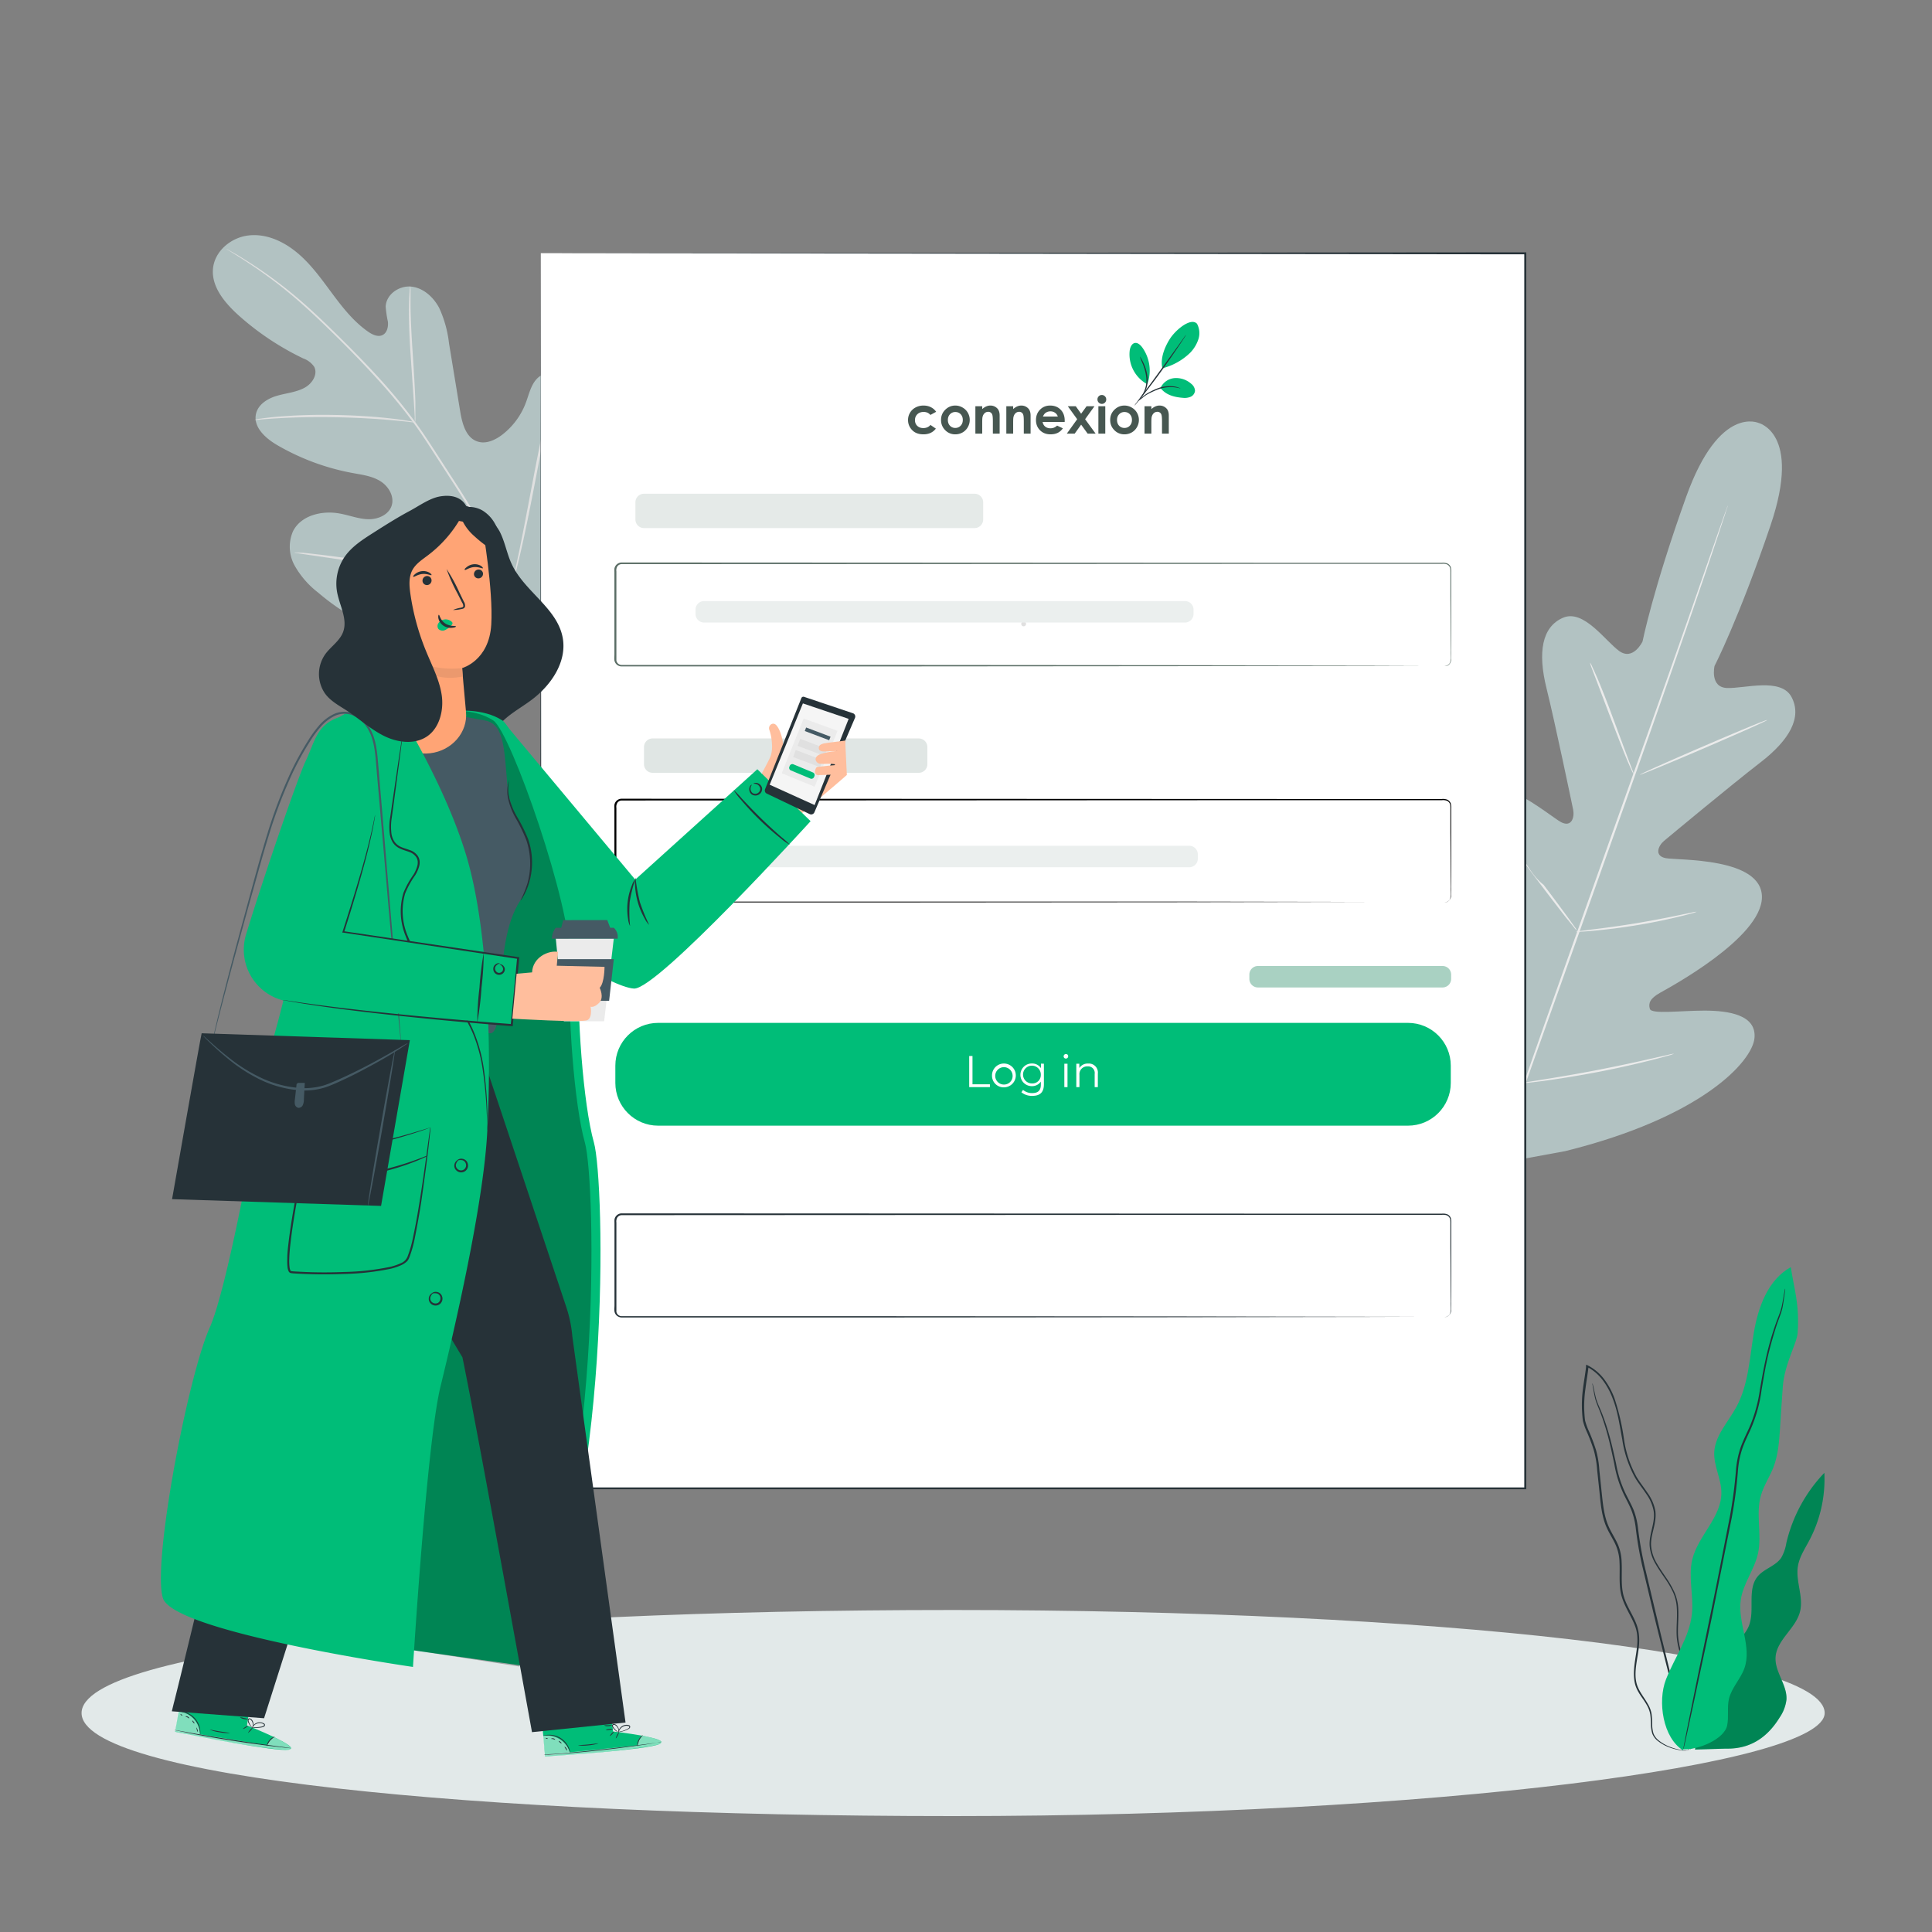 <svg xmlns="http://www.w3.org/2000/svg" width="450" height="450" fill="none"><rect width="100%" height="100%" fill="#808080" stroke="none"/><path fill="#B2C2C2" d="M126.409 146.534c12.834-12.663 12.906-32.121 9.432-49.005-.585-2.817-.783-5.859-2.556-8.1-1.773-2.241-5.211-3.42-7.542-1.8-1.935 1.35-2.439 3.96-3.267 6.183a16.883 16.883 0 0 1-5.562 7.488c-1.647 1.242-3.78 2.196-5.733 1.521-2.7-.9-3.546-4.257-4.005-7.083l-2.592-15.777a26.888 26.888 0 0 0-2.286-8.235c-1.332-2.52-3.7-4.68-6.507-4.968-2.808-.288-5.86 1.8-5.958 4.671.093 1.186.267 2.365.522 3.528.117 1.188-.207 2.574-1.26 3.087-1.053.513-2.331-.081-3.321-.765-3.393-2.349-5.994-5.679-8.46-9-2.466-3.321-4.905-6.759-8.1-9.414-3.195-2.655-7.2-4.5-11.322-4.023-4.122.477-7.947 3.681-8.29 7.821-.341 4.14 2.7 7.785 5.734 10.575A64.127 64.127 0 0 0 70.6 83.471a5.229 5.229 0 0 1 2.592 1.98c.9 1.8-.522 3.951-2.277 4.878-1.98 1.062-4.293 1.233-6.453 1.872s-4.365 2.007-4.842 4.23c-.666 3.078 2.259 5.688 4.968 7.254a54.596 54.596 0 0 0 17.532 6.489c2.205.405 4.5.693 6.417 1.863 1.917 1.17 3.366 3.537 2.7 5.697-.666 2.16-3.16 3.24-5.4 3.204-2.241-.036-4.392-.9-6.588-1.305-4.131-.801-9.081.324-10.998 4.095a9.054 9.054 0 0 0 .405 8.055 20.804 20.804 0 0 0 5.436 6.237 55.07 55.07 0 0 0 25.929 12.312c9.513 1.575 18 .999 26.361-3.798"/><path fill="#E0E0E0" d="M52.749 57.978c.097.086.202.161.315.225l.963.603c.855.522 2.106 1.305 3.69 2.349a106.49 106.49 0 0 1 12.762 9.783c2.538 2.25 5.229 4.833 8.1 7.668a253.844 253.844 0 0 1 8.874 9.198 131.257 131.257 0 0 1 9 10.863c1.449 1.971 2.808 4.059 4.185 6.192l4.185 6.48a261.62 261.62 0 0 1 14.661 25.461 127.407 127.407 0 0 1 8.649 22.329 93.219 93.219 0 0 1 2.988 15.876c.171 1.899.279 3.384.315 4.392 0 .477.045.855.063 1.143a2.777 2.777 0 0 0 0 .387 1.788 1.788 0 0 0 0-.387v-1.152c0-1.008-.081-2.493-.216-4.401a89.417 89.417 0 0 0-2.835-15.957 125.402 125.402 0 0 0-8.577-22.446 255.443 255.443 0 0 0-14.679-25.488l-4.185-6.48c-1.386-2.124-2.754-4.23-4.221-6.21a124.327 124.327 0 0 0-9.027-10.926c-3.051-3.33-6.075-6.372-8.919-9.18-2.844-2.808-5.553-5.4-8.1-7.641a102.595 102.595 0 0 0-12.906-9.684c-1.611-1.017-2.88-1.8-3.753-2.259l-.981-.558c-.112-.07-.23-.13-.351-.18Z"/><path fill="#E0E0E0" d="M96.687 98.361c.065-.41.086-.827.063-1.242v-3.411c-.081-2.871-.324-6.84-.612-11.214-.288-4.374-.486-8.334-.522-11.205v-3.393c.028-.418.01-.837-.054-1.251a5.68 5.68 0 0 0-.153 1.242c-.072.801-.117 1.962-.144 3.402-.054 2.88.072 6.858.369 11.241s.558 8.208.765 11.196c.09 1.35.153 2.484.216 3.393a4.66 4.66 0 0 0 .072 1.242Z"/><path fill="#E0E0E0" d="M59.274 97.785c.493.022.987-.002 1.476-.072.9-.081 2.313-.198 4.005-.288 3.384-.207 8.1-.333 13.23-.243 5.13.09 9.846.378 13.23.684 1.683.144 3.051.297 3.996.396.488.08.982.113 1.476.099a8.097 8.097 0 0 0-1.449-.306 64.68 64.68 0 0 0-3.987-.558c-3.384-.405-8.1-.756-13.257-.846a129.35 129.35 0 0 0-13.266.396c-1.692.144-3.06.315-3.996.459a7.93 7.93 0 0 0-1.458.279Zm60.084 38.16c.078-.154.136-.317.171-.486.108-.378.234-.846.396-1.413.342-1.233.783-3.033 1.296-5.256 1.044-4.455 2.286-10.647 3.6-17.496 1.314-6.849 2.457-13.059 3.402-17.523.468-2.169.855-3.96 1.134-5.283.126-.576.225-1.053.306-1.449a1.65 1.65 0 0 0 .063-.504c-.073.156-.13.319-.171.486-.108.378-.234.846-.396 1.413a172.035 172.035 0 0 0-1.296 5.256c-1.044 4.446-2.286 10.647-3.6 17.496-1.314 6.849-2.457 13.014-3.402 17.514-.468 2.169-.846 3.96-1.134 5.283l-.297 1.44c-.047.17-.071.346-.072.522ZM68.535 128.7c.166.058.338.097.513.117l1.476.225 5.4.792c4.599.666 10.935 1.665 17.937 2.772 7.002 1.107 13.356 2.052 18 2.619 2.304.288 4.167.504 5.463.621l1.476.054c.173.025.349.025.522 0a2.37 2.37 0 0 0-.513-.117l-1.476-.225-5.4-.792c-4.599-.666-10.935-1.665-17.937-2.772-7.002-1.107-13.356-2.052-18-2.628a265.415 265.415 0 0 0-5.472-.621l-1.467-.045a1.826 1.826 0 0 0-.522 0Z"/><path fill="#B2C2C2" d="M409.711 98.555s-9.189-4.5-16.947 17.1c-7.758 21.6-10.188 33.768-10.188 33.768s-2.187 4.59-5.463 2.187c-3.276-2.403-8.262-9.774-13.041-7.731-4.959 2.124-5.922 8.1-3.87 16.389 2.052 8.289 5.877 26.676 6.219 28.341.342 1.665-.306 4.176-2.799 2.898s-17.523-14.283-23.265-6.777c-5.742 7.506 3.771 29.7 4.77 32.157.999 2.457.63 3.6-.495 4.374-1.125.774-5.76-4.068-10.188-7.587-4.428-3.519-10.188-6.831-13.131-2.223-2.943 4.608-1.872 22.041 18.153 48.042l10.026 11.394 15.057-2.763c31.851-7.884 43.551-20.853 44.1-26.298.549-5.445-6.003-6.435-11.655-6.435-5.652 0-12.312.9-12.708-.405-.396-1.305.045-2.43 2.34-3.726 2.295-1.296 23.58-12.753 23.76-22.203.18-9.45-19.683-8.631-22.428-9.18-2.745-.549-1.665-2.934-.387-4.005 1.278-1.071 15.732-13.086 22.5-18.315 6.768-5.229 9.729-10.485 7.2-15.228-2.466-4.581-10.962-1.926-15.012-2.079-4.05-.153-2.916-5.112-2.916-5.112s5.688-11.043 13.05-32.769c7.362-21.726-2.907-23.895-2.907-23.895"/><path fill="#EBEBEB" d="M402.435 117.765s0 .162-.135.459c-.135.297-.243.774-.432 1.35-.387 1.188-.963 2.925-1.701 5.148-1.476 4.5-3.672 10.917-6.408 18.9-5.472 15.93-13.221 37.872-21.843 62.1s-16.416 46.089-21.978 61.992c-2.763 7.938-5.004 14.4-6.552 18.837l-1.8 5.121c-.207.567-.36 1.008-.477 1.323-.117.315-.171.45-.171.45s0-.162.126-.459c.126-.297.252-.774.432-1.35.396-1.197.972-2.925 1.701-5.148 1.485-4.5 3.672-10.917 6.417-18.9 5.472-15.93 13.212-37.872 21.843-62.1s16.425-46.125 21.978-62.028c2.763-7.938 4.995-14.4 6.552-18.837.774-2.205 1.368-3.933 1.8-5.121.207-.567.369-1.008.477-1.323.108-.315.171-.414.171-.414Z"/><path fill="#EBEBEB" d="M370.35 154.323c.214.3.386.627.513.972.306.639.72 1.584 1.215 2.7.99 2.331 2.277 5.58 3.6 9.198l3.438 9.27c.414 1.107.774 2.043 1.053 2.799.154.335.271.685.351 1.044a5.166 5.166 0 0 1-.522-.972 76.879 76.879 0 0 1-1.197-2.754c-.972-2.34-2.214-5.607-3.6-9.225-1.386-3.618-2.565-6.777-3.501-9.234l-1.071-2.799a5.675 5.675 0 0 1-.279-.999Zm11.628 26.118c-.054-.117 6.534-3.069 14.715-6.588 8.181-3.519 14.85-6.3 14.904-6.147.054.153-6.534 3.069-14.715 6.588-8.181 3.519-14.85 6.264-14.904 6.147Zm-14.931 36.576a5.696 5.696 0 0 1 1.107-.189l3.042-.378c2.556-.315 6.093-.774 9.972-1.422a245.59 245.59 0 0 0 9.9-1.863l2.997-.621a5.836 5.836 0 0 1 1.107-.18 4.48 4.48 0 0 1-1.062.36c-.702.198-1.71.468-2.97.765a135.29 135.29 0 0 1-9.9 2.007 143.877 143.877 0 0 1-10.026 1.287c-1.287.117-2.331.198-3.051.225-.37.045-.745.048-1.116.009Zm-15.714-21.312c.261.233.496.492.702.774l1.8 2.205c1.476 1.881 2.907 5.238 5.688 7.389a583.98 583.98 0 0 1 5.571 7.479l1.647 2.304c.221.275.405.578.549.9a4.718 4.718 0 0 1-.693-.774c-.486-.603-1.071-1.341-1.8-2.205a596.237 596.237 0 0 1-5.679-7.398 543.094 543.094 0 0 1-5.58-7.47l-1.638-2.322a4.391 4.391 0 0 1-.567-.882Zm-17.28 30.618c.327.308.628.642.9.999l2.277 2.817c1.899 2.394 4.5 5.724 7.362 9.414 2.862 3.69 5.4 7.056 7.245 9.504l2.16 2.916c.278.347.525.717.738 1.107a6.718 6.718 0 0 1-.9-.999l-2.277-2.781c-1.908-2.394-4.5-5.724-7.362-9.423s-5.4-7.047-7.254-9.495l-2.142-2.952a6.736 6.736 0 0 1-.747-1.107Zm20.349 25.974c.458-.127.924-.22 1.395-.279l3.834-.612c3.231-.522 7.695-1.26 12.6-2.214a404.755 404.755 0 0 0 12.519-2.646l3.789-.855c.456-.13.923-.217 1.395-.261-.439.179-.89.326-1.35.441-.9.252-2.169.603-3.753.999-3.177.81-7.596 1.845-12.51 2.79a244.101 244.101 0 0 1-12.6 2.079c-1.629.216-2.943.369-3.861.468a7.57 7.57 0 0 1-1.458.09Z"/><path fill="#E2E9E9" d="M425 399c0-13.846-90.891-24-202.991-24C109.909 375 19 384.231 19 399s90.881 24 203.019 24C334.156 423 425 411 425 399Z"/><path fill="#fff" d="M355.275 58.968H125.964v287.676h229.311V58.968Z"/><path fill="#263238" d="m126 58.968 229.311-.198h.189v288.099H125.748v-.207c.126-170.946.207-285.831.207-287.667 0 1.8.09 116.721.216 287.667l-.216-.207h229.311l-.234.234V59.049l.198.189-229.23-.27Z"/><path fill="#00BD78" d="M278.802 75.393a4.647 4.647 0 0 1 .333 3.6 8.171 8.171 0 0 1-1.935 3.186 14.4 14.4 0 0 1-6.462 3.6c-.594-2.61.846-5.4 1.665-6.714 1.287-2.133 4.923-5.202 6.39-3.672m-8.487 14.958a3.945 3.945 0 0 1 3.294-2.286 5.297 5.297 0 0 1 3.843 1.314 2.232 2.232 0 0 1 .9 1.62 1.721 1.721 0 0 1-.99 1.404 3.6 3.6 0 0 1-1.8.261c-2.061-.153-4.023-.666-5.265-2.313"/><path fill="#263238" d="M265.113 93.411a7.19 7.19 0 0 1 1.143-1.107c.444-.374.93-.694 1.449-.954a15.51 15.51 0 0 1 1.935-.9 7.91 7.91 0 0 1 3.825-.441 5.28 5.28 0 0 1 1.134.297c.139.043.27.11.387.198 0 0-.585-.198-1.548-.306a8.542 8.542 0 0 0-3.708.504 19.21 19.21 0 0 0-1.908.846c-.514.247-1 .549-1.449.9-.397.35-.818.671-1.26.963Z"/><path fill="#263238" d="M276.246 77.976a5.17 5.17 0 0 1-.414.702c-.279.432-.684 1.062-1.197 1.8a217.819 217.819 0 0 1-4.122 5.94 150.488 150.488 0 0 1-4.365 5.778 71.62 71.62 0 0 1-1.386 1.701 5.15 5.15 0 0 1-.54.594c.131-.234.284-.454.459-.657l1.314-1.8a290.507 290.507 0 0 0 4.293-5.814l4.212-5.814 1.278-1.8a4.57 4.57 0 0 1 .468-.63Z"/><path fill="#00BD78" d="M267.3 89.298a9.283 9.283 0 0 0-1.242-8.37c-.441-.603-1.116-1.206-1.8-1.026-.684.18-1.044 1.035-1.134 1.8a7.904 7.904 0 0 0 4.077 7.776"/><path fill="#263238" d="M265.5 83.034s.099.117.243.351c.144.234.324.576.54 1.017a10.45 10.45 0 0 1 1.017 3.663 6.642 6.642 0 0 1-.198 2.106 6.018 6.018 0 0 1-1.386 2.529 1.81 1.81 0 0 1-.297.297c-.045 0 .351-.495.819-1.332.264-.49.466-1.01.603-1.548.16-.662.217-1.345.171-2.025a11.774 11.774 0 0 0-.954-3.6 15.79 15.79 0 0 1-.558-1.458Z"/><path fill="#E0E0E0" d="M237.87 145.314a.555.555 0 0 1 .158-.394.545.545 0 0 1 .391-.164.549.549 0 0 1 .4.16.566.566 0 0 1 .167.398.569.569 0 0 1-.567.567.558.558 0 0 1-.549-.567Z"/><path fill="#5A6D65" d="M336.438 155.151c.372-.02.726-.169.999-.423.657-.513.378-1.728.432-3.15 0-2.898 0-7.2-.045-12.654v-5.508a4.837 4.837 0 0 0-.072-1.152 1.375 1.375 0 0 0-.729-.81 2.636 2.636 0 0 0-1.179-.126H298.44l-153.612.063a1.268 1.268 0 0 0-1.017.513 1.744 1.744 0 0 0-.243 1.206v20.736a1.222 1.222 0 0 0 .666.9c.169.089.358.135.549.135h58.95l69.057.054 46.557.072 12.654.045-12.654.045-46.557.072-69.057.054h-58.95a1.704 1.704 0 0 1-1.09-.4 1.704 1.704 0 0 1-.584-1.004c-.063-.531 0-.9 0-1.404V133.2a7.569 7.569 0 0 1 0-.738c.039-.268.144-.521.306-.738.16-.22.369-.4.612-.524a1.73 1.73 0 0 1 .783-.187l153.612.072h37.404a2.81 2.81 0 0 1 1.269.153 1.565 1.565 0 0 1 .837.9c.08.4.107.808.081 1.215v5.508c0 5.49 0 9.756-.045 12.654v1.917a1.559 1.559 0 0 1-.468 1.368 1.357 1.357 0 0 1-1.062.351Z"/><path fill="#263238" d="M185.931 172.8v.72h-.18a1.81 1.81 0 0 0-1.356.601 1.798 1.798 0 0 0-.444 1.415v2.772h-.738v-5.4h.702v1.062a2.061 2.061 0 0 1 2.016-1.17Zm6.237-2.169v7.686h-.702v-1.08a2.355 2.355 0 0 1-2.097 1.134 2.772 2.772 0 0 1 0-5.544 2.393 2.393 0 0 1 2.07 1.08v-3.276h.729Zm-.72 4.959a2.026 2.026 0 0 0-3.491-1.295 2.023 2.023 0 0 0 1.475 3.419 1.99 1.99 0 0 0 2.016-2.124Z"/><path fill="#E0E0E0" d="M165.177 197.73v3.159h-.729v-3.087a1.512 1.512 0 0 0-.398-1.265 1.516 1.516 0 0 0-1.24-.472 1.794 1.794 0 0 0-1.908 1.962v2.862h-.702v-5.445h.702v.999a2.29 2.29 0 0 1 2.07-1.044c.306-.021.613.026.898.138a2.07 2.07 0 0 1 1.219 1.288c.096.292.126.601.088.905Zm4.869 2.826c-.325.263-.734.4-1.152.387a1.443 1.443 0 0 1-1.518-.95 1.439 1.439 0 0 1-.075-.634v-3.294h-.972v-.621h.972v-1.197h.738v1.197h1.656v.621h-1.656v3.249a.885.885 0 0 0 .23.695.893.893 0 0 0 .67.295c.295.01.584-.089.81-.279l.297.531Zm5.877-2.169h-4.554a2.01 2.01 0 0 0 .675 1.396 2.033 2.033 0 0 0 1.467.503 2.13 2.13 0 0 0 1.665-.711l.414.477a2.878 2.878 0 0 1-4.423-.316 2.874 2.874 0 0 1-.536-1.574 2.616 2.616 0 0 1 2.7-2.763 2.591 2.591 0 0 1 2.637 2.763.459.459 0 0 0-.045.225Zm-4.554-.54h3.861a1.932 1.932 0 0 0-3.251-1.282 1.929 1.929 0 0 0-.61 1.282Zm8.811-2.448v.711H180a1.795 1.795 0 0 0-1.352.598 1.806 1.806 0 0 0-.448 1.409v2.781h-.729v-5.445h.702v1.062a2.059 2.059 0 0 1 2.007-1.116Z"/><path fill="#000" d="M336.438 210.213c.374-.021.728-.175.999-.432.657-.504.378-1.728.432-3.141 0-2.907 0-7.2-.045-12.663v-5.508a4.76 4.76 0 0 0-.072-1.143 1.424 1.424 0 0 0-.729-.819 2.756 2.756 0 0 0-1.179-.126H298.44l-153.612.072a1.23 1.23 0 0 0-1.017.513 1.739 1.739 0 0 0-.243 1.206v20.79a1.261 1.261 0 0 0 .666.9c.171.085.358.131.549.135H272.79l46.557.072-46.557.072-69.057.054h-58.95a1.713 1.713 0 0 1-1.674-1.395c-.063-.54 0-.9 0-1.413v-19.161a6.987 6.987 0 0 1 0-.738c.039-.271.144-.527.306-.747a1.708 1.708 0 0 1 1.395-.702l153.612.063h37.404c.429-.042.862.01 1.269.153a1.598 1.598 0 0 1 .837.954c.08.397.107.802.081 1.206v5.508c0 5.49 0 9.756-.045 12.663v1.908a1.55 1.55 0 0 1-.486 1.269 1.397 1.397 0 0 1-1.044.45Z"/><path fill="#263238" d="M336.438 306.792c.372-.02.726-.169.999-.423.657-.513.378-1.737.432-3.15 0-2.907 0-7.2-.045-12.663v-5.508a4.76 4.76 0 0 0-.072-1.143 1.424 1.424 0 0 0-.729-.819 2.758 2.758 0 0 0-1.179-.126H298.44l-153.612.072a1.268 1.268 0 0 0-1.017.513 1.739 1.739 0 0 0-.243 1.206v20.781a1.226 1.226 0 0 0 .666.9c.169.089.358.135.549.135h58.95l69.057.045 46.557.081h12.654l-12.654.045-46.557.072-69.057.054h-58.95a1.805 1.805 0 0 1-.756-.189 1.673 1.673 0 0 1-.9-1.215c-.063-.54 0-.9 0-1.413v-19.242a6.987 6.987 0 0 1 0-.738c.038-.271.144-.527.306-.747a1.708 1.708 0 0 1 1.395-.702l153.612.063h37.404c.429-.042.862.01 1.269.153a1.598 1.598 0 0 1 .837.954c.08.397.107.802.081 1.206v5.508c0 5.49 0 9.756-.045 12.663v1.908a1.535 1.535 0 0 1-.486 1.269 1.397 1.397 0 0 1-1.062.45Z"/><path fill="#00BD78" d="M327.951 238.248H153.288c-5.502 0-9.963 4.461-9.963 9.963v4.014c0 5.502 4.461 9.963 9.963 9.963h174.663c5.502 0 9.963-4.461 9.963-9.963v-4.014c0-5.502-4.461-9.963-9.963-9.963Z"/><path fill="#fff" d="M225.747 245.961h.765v6.588h4.059v.666h-4.824v-7.254Zm5.31 4.527a2.767 2.767 0 0 1 3.31-2.719 2.769 2.769 0 0 1 2.18 2.173 2.776 2.776 0 0 1-1.171 2.846c-.455.306-.99.47-1.538.472a2.708 2.708 0 0 1-1.988-.786 2.708 2.708 0 0 1-.793-1.986Zm4.797 0a2.026 2.026 0 0 0-3.491-1.295 2.023 2.023 0 0 0 .359 3.088c.331.217.72.332 1.116.331a1.99 1.99 0 0 0 2.016-2.124Zm7.29-2.727v4.788c0 1.872-.9 2.7-2.7 2.7a3.8 3.8 0 0 1-2.538-.837l.378-.558a3.202 3.202 0 0 0 2.142.747c1.377 0 2.007-.63 2.007-1.98v-.693a2.458 2.458 0 0 1-2.124 1.053c-.699 0-1.37-.278-1.865-.772a2.641 2.641 0 0 1 0-3.73 2.641 2.641 0 0 1 1.865-.772 2.445 2.445 0 0 1 2.151 1.089v-1.053l.684.018Zm-.72 2.592a2.072 2.072 0 0 0-3.506-1.561 2.068 2.068 0 0 0 .279 3.205c.342.23.745.354 1.157.354a1.944 1.944 0 0 0 2.07-1.998Zm5.319-4.311a.541.541 0 0 1 .922-.382.541.541 0 0 1-.764.764.541.541 0 0 1-.158-.382Zm.162 1.719h.738v5.454h-.738v-5.454Zm7.803 2.295v3.159h-.738v-3.087a1.53 1.53 0 0 0-1.638-1.746 1.801 1.801 0 0 0-1.908 1.971v2.862h-.729v-5.454h.702v1.008a2.276 2.276 0 0 1 2.07-1.044 2.08 2.08 0 0 1 1.673.634 2.09 2.09 0 0 1 .568 1.697Z"/><path fill="#E5EAE8" d="M148 117a2 2 0 0 1 2-2h77a2 2 0 0 1 2 2v4a2 2 0 0 1-2 2h-77a2 2 0 0 1-2-2v-4Z"/><path fill="#EBEFEE" d="M162 142a2 2 0 0 1 2-2h112a2 2 0 0 1 2 2v1a2 2 0 0 1-2 2H164a2 2 0 0 1-2-2v-1Z"/><path fill="#A9D1C2" d="M291 227a2 2 0 0 1 2-2h43a2 2 0 0 1 2 2v1a2 2 0 0 1-2 2h-43a2 2 0 0 1-2-2v-1Z"/><path fill="#E0E6E4" d="M150 174a2 2 0 0 1 2-2h62a2 2 0 0 1 2 2v4a2 2 0 0 1-2 2h-62a2 2 0 0 1-2-2v-4Z"/><path fill="#EBEFEE" d="M163 199a2 2 0 0 1 2-2h112a2 2 0 0 1 2 2v1a2 2 0 0 1-2 2H165a2 2 0 0 1-2-2v-1Z"/><path fill="#00BD78" d="m41.94 396.747-1.16 6.615.98.216c4.392.9 22.383 4.419 25.479 3.978 3.456-.495-9.702-5.67-9.702-5.67l.414-2.799-16.01-2.34Z"/><path fill="#fff" d="M46.61 404.1a5.605 5.605 0 0 0-1.52-3.735 5.404 5.404 0 0 0-3.6-1.746l-.702 4.5 5.823.981Z" opacity=".5"/><path fill="#fff" d="M63.9 404.649s4.563 2.124 3.852 2.817c-.711.693-19.035-2.142-27-4.104l.081-.351 21.33 3.492s.837-1.953 1.737-1.854Z" opacity=".5"/><path fill="#263238" d="M40.608 402.957a.974.974 0 0 0 .27.072l.783.171 2.898.576c2.448.477 5.84 1.08 9.594 1.665 3.753.585 7.2 1.035 9.657 1.332l2.934.333.8.081h.28l-.28-.054-.791-.108-2.925-.396a471.77 471.77 0 0 1-9.64-1.395c-3.752-.585-7.2-1.17-9.602-1.602l-2.907-.513-.792-.135-.28-.027Z"/><path fill="#263238" d="M62.145 406.746a7.03 7.03 0 0 1 .765-1.305c.35-.364.739-.687 1.16-.963a2.153 2.153 0 0 0-1.313.837c-.37.388-.586.896-.612 1.431Zm-4.356-3.132s.306-.207.603-.54c.297-.333.486-.63.45-.666-.036-.036-.315.207-.603.54-.288.333-.495.63-.45.666Zm-1.197-.891s.315-.081.63-.288c.315-.207.54-.405.513-.45-.027-.045-.306.081-.621.288-.315.207-.549.405-.522.45Zm-.702-2.754c.25.229.564.377.9.423.322.102.668.102.99 0a6.043 6.043 0 0 0-.9-.216 5.969 5.969 0 0 0-.99-.207Z"/><path fill="#263238" d="M58.545 402.3c.335.104.684.156 1.035.153a6.52 6.52 0 0 0 1.134-.072c.227-.03.45-.085.666-.162a.575.575 0 0 0 .306-.279.414.414 0 0 0-.09-.441 1.919 1.919 0 0 0-2.421.189c-.192.18-.345.398-.45.639-.063.171-.081.27-.063.279.151-.304.355-.578.603-.81a1.91 1.91 0 0 1 .972-.432 1.58 1.58 0 0 1 1.215.27c.144.144 0 .333-.153.405a2.815 2.815 0 0 1-.612.162 6.63 6.63 0 0 1-1.107.108c-.63-.009-1.026-.009-1.035-.009Z"/><path fill="#263238" d="M58.806 402.39s.207-.225.234-.693a1.718 1.718 0 0 0-.171-.801 1.046 1.046 0 0 0-.774-.657.4.4 0 0 0-.387.423c-.002.17.032.339.099.495.1.246.23.479.387.693.279.369.513.531.53.513.019-.018-.18-.216-.413-.585a3.815 3.815 0 0 1-.333-.693c-.108-.234-.144-.639.117-.648.26-.009.486.315.612.54.112.224.177.469.189.72a3.54 3.54 0 0 1-.09.693Zm-17.19-3.771s.459 0 1.179.225a5.242 5.242 0 0 1 2.421 1.467 5.312 5.312 0 0 1 1.26 2.538c.135.72.09 1.188.126 1.188.035-.104.053-.214.054-.324a4.795 4.795 0 0 0-.045-.9 5.013 5.013 0 0 0-1.251-2.646 5.097 5.097 0 0 0-2.538-1.467 4.26 4.26 0 0 0-.9-.108.902.902 0 0 0-.306.027Zm7.254 4.266a9.81 9.81 0 0 0 2.304.594c.78.162 1.58.22 2.376.171 0-.054-1.053-.153-2.34-.369s-2.322-.45-2.34-.396Z"/><path fill="#263238" d="M45.729 402.39c-.045 0 .054.234.117.495s.099.477.153.486c.054.009.126-.243 0-.54-.126-.297-.234-.477-.27-.441Zm-.954-1.656s0 .216.17.405c.172.189.289.324.334.297.045-.027 0-.216-.171-.414-.171-.198-.288-.324-.333-.288Zm-1.575-.936c0 .054.216.081.441.207s.369.27.414.243c.045-.027 0-.279-.324-.423-.324-.144-.531-.081-.531-.027Zm-1.179-.504s.054.144.18.216c.126.072.252.09.279.045.027-.045-.054-.144-.18-.216-.126-.072-.252-.099-.279-.045Z"/><path fill="#00BD78" d="m126.36 402.399.603 6.696 1.008-.045c4.5-.252 22.752-1.584 25.632-2.817 3.204-1.377-10.8-2.934-10.8-2.934l-.333-2.808-16.11 1.908Z"/><path fill="#fff" d="M132.795 408.321a5.635 5.635 0 0 0-2.439-3.213 5.483 5.483 0 0 0-3.906-.756l.504 4.5 5.841-.531Z" opacity=".5"/><path fill="#fff" d="M149.652 404.298s4.959.846 4.446 1.71c-.513.864-18.9 2.898-27.135 3.087v-.36l21.537-2.205s.216-2.088 1.152-2.232Z" opacity=".5"/><path fill="#263238" d="M126.693 408.753h.279l.801-.045 2.952-.198c2.484-.189 5.913-.486 9.702-.9 3.789-.414 7.2-.9 9.666-1.233L153 405.9l.792-.135a2.08 2.08 0 0 0 .27-.054h-.279l-.783.189-2.934.387c-2.466.324-5.886.756-9.666 1.17-3.78.414-7.2.738-9.693.963l-2.907.18-.801.072-.306.081Z"/><path fill="#263238" d="M148.5 406.8c.07-.5.2-.989.387-1.458.253-.443.555-.857.9-1.233a2.22 2.22 0 0 0-1.053 1.152 2.102 2.102 0 0 0-.234 1.539Zm-5.049-1.899c.045 0 .243-.279.441-.684.143-.229.232-.488.261-.756 0 0-.243.279-.441.675s-.315.738-.261.765Zm-1.386-.549c.045 0 .279-.162.531-.441s.414-.54.378-.576c-.036-.036-.279.162-.531.441s-.414.54-.378.576Zm-.99-1.431c.281.069.574.069.855 0 .286.004.569-.058.828-.18a1.805 1.805 0 0 0-.9 0 1.877 1.877 0 0 0-.783.18Zm-.405-1.044c.299.156.638.215.972.171.336.022.67-.063.954-.243a5.345 5.345 0 0 0-.963.045 5.165 5.165 0 0 0-.963.027Z"/><path fill="#263238" d="M143.838 403.425c.349.024.7-.016 1.035-.117.371-.087.733-.21 1.08-.369.213-.085.415-.194.603-.324a.58.58 0 0 0 .225-.351.44.44 0 0 0-.207-.405 1.924 1.924 0 0 0-2.286.819c-.142.22-.231.469-.261.729a.61.61 0 0 0 0 .288c.075-.319.202-.623.378-.9.199-.302.484-.537.819-.675a1.62 1.62 0 0 1 1.242-.054c.18.099.135.306 0 .432-.171.124-.355.23-.549.315a7.07 7.07 0 0 1-1.044.396c-.639.144-1.035.189-1.035.216Z"/><path fill="#263238" d="M144.117 403.452c.09-.238.09-.5 0-.738a1.57 1.57 0 0 0-.369-.72 1.024 1.024 0 0 0-.9-.432.424.424 0 0 0-.27.513c.046.162.126.312.234.441.16.215.348.409.558.576.182.166.401.287.639.351 0 0-.225-.162-.549-.459a3.633 3.633 0 0 1-.504-.576c-.171-.198-.306-.585-.054-.657.252-.072.549.171.729.36.167.184.293.402.369.639.059.23.098.465.117.702Zm-17.586.846s.459-.09 1.197-.09a5.08 5.08 0 0 1 4.599 2.898c.324.666.396 1.134.432 1.125.036-.009 0-.126 0-.333a3.808 3.808 0 0 0-.27-.846 4.936 4.936 0 0 0-4.725-2.979 3.79 3.79 0 0 0-.9.117 1.18 1.18 0 0 0-.333.108Zm8.118 2.223c.792.1 1.593.1 2.385 0a9.774 9.774 0 0 0 2.34-.45c0-.063-1.062.126-2.358.252s-2.367.135-2.367.198Z"/><path fill="#263238" d="M131.49 406.863c0 .045.108.216.243.441s.216.441.279.432c.063-.009.054-.261-.108-.531s-.387-.405-.414-.342Zm-1.359-1.35c0 .045.09.198.279.351.189.153.36.234.396.198.036-.036-.09-.198-.27-.351-.18-.153-.369-.243-.405-.198Zm-1.773-.513c0 .054.225 0 .477.081s.432.171.468.126c.036-.045-.126-.252-.432-.315s-.54.108-.513.108Zm-1.251-.162c0 .054.09.127.225.163.135.036.261 0 .279 0 .018 0-.09-.127-.225-.163-.135-.036-.27-.054-.279 0Zm3.951-256.338c-1.287-6.885-8.892-10.71-11.862-17.1-1.161-2.466-1.575-5.247-2.844-7.659a12.321 12.321 0 0 0-15.021-5.445l-.477.738c3.078 6.462 6.147 10.899 9.216 17.352a23.144 23.144 0 0 1 2.448 7.065c.279 2.493-.387 5.229-2.313 6.831-1.548 1.278-3.6 1.665-5.31 2.781a8.652 8.652 0 0 0-3.393 8.046 14.568 14.568 0 0 0 4.005 8.1c1.98 2.169 5.112 4.023 7.722 2.7 1.323-.684 2.142-2.016 3.114-3.141 1.998-2.295 4.752-3.753 7.2-5.553 4.698-3.411 8.586-8.982 7.515-14.715Z"/><path fill="#FFBE9D" d="M197.244 180.504c-1.728 1.575-11.133 9.477-11.133 9.477l-9.333-8.496c.243-.693 2.529-4.617 2.79-5.598a7.48 7.48 0 0 0 .234-2.601 11.927 11.927 0 0 0-.576-3.204c-.414-.9.504-1.854 1.296-1.404.792.45 1.98 2.952 1.944 6.174-.036 3.222 12.6-4.176 14.4-2.367l.378 8.019Z"/><path fill="#00BD78" d="m117 167.823 30.96 37.053 28.44-25.704 12.402 12.096s-35.685 39.267-41.13 38.988c-5.445-.279-23.94-12.51-23.94-12.51L117 167.823Z"/><path fill="#263238" d="M187.281 162.306a.507.507 0 0 0-.63.297l-8.451 21.222a.797.797 0 0 0 .405 1.026l9.99 4.77a.81.81 0 0 0 1.089-.414l9.459-21.996a.808.808 0 0 0-.477-1.08l-11.385-3.825Z"/><path fill="#F5F5F5" d="m187.011 163.836-7.74 18.936 10.467 4.743 7.929-20.079-10.656-3.6Z"/><path fill="#263238" d="M183.996 196.785a13.906 13.906 0 0 1-2.205-1.557 67.06 67.06 0 0 1-4.878-4.302 64.358 64.358 0 0 1-4.428-4.77 12.76 12.76 0 0 1-1.611-2.151 19.68 19.68 0 0 1 1.863 1.935c1.125 1.215 2.7 2.88 4.5 4.644 1.8 1.764 3.51 3.294 4.761 4.383a19.548 19.548 0 0 1 1.998 1.818Zm-8.901-13.995c.063.054-.324.36-.279 1.017a1.268 1.268 0 0 0 .459.9 1.167 1.167 0 0 0 1.649-.41c.104-.185.157-.395.151-.607a1.298 1.298 0 0 0-.567-.9 2.083 2.083 0 0 0-1.026-.27s.081-.108.297-.153c.306-.064.626-.017.9.135a1.553 1.553 0 0 1 .828 1.089 1.559 1.559 0 0 1-2.457 1.413 1.514 1.514 0 0 1-.531-1.26c.01-.312.127-.611.333-.846.108-.09.234-.126.243-.108Zm-28.341 32.913a4.676 4.676 0 0 1-.459-1.611 14.664 14.664 0 0 1 .9-7.929c.176-.535.45-1.033.81-1.467a32.367 32.367 0 0 0-1.341 5.4c-.13 1.868-.1 3.744.09 5.607Z"/><path fill="#263238" d="M151.2 215.415a4.707 4.707 0 0 1-.999-1.386 17.235 17.235 0 0 1-2.286-7.884 4.872 4.872 0 0 1 .099-1.71 47.01 47.01 0 0 0 1.017 5.661 45.887 45.887 0 0 0 2.169 5.319Z"/><path fill="#EBEBEB" d="m187.191 167.364-5.121 12.735 7.668 3.141 5.346-13.014-7.893-2.862Z"/><path fill="#00BD78" d="m189.343 179.92-4.534-1.895a.657.657 0 0 0-.86.353l-.086.208a.657.657 0 0 0 .352.859l4.534 1.895c.335.14.72-.018.86-.353l.087-.208a.657.657 0 0 0-.353-.859Z"/><path fill="#455A64" d="m193.445 171.588-5.685-2.141-.311.826 5.686 2.14.31-.825Z"/><path fill="#E0E0E0" d="m192.669 174.459-6.284-2.366-.612 1.626 6.284 2.365.612-1.625Zm-1.042 2.605-6.283-2.365-.612 1.625 6.283 2.366.612-1.626Z"/><path fill="#FFBE9D" d="M196.911 172.485c-1.449.234-3.213.378-4.662.621-.415.037-.815.17-1.17.387a.898.898 0 0 0-.279 1.107c.225.405.801.441 1.269.432l3.195-.108a16.898 16.898 0 0 0-4.023.675c-.594.198-1.26.603-1.278 1.233a1.178 1.178 0 0 0 1.062 1.062c.557.035 1.117.035 1.674 0 0 0 2.187 0 2.277.324-1.359 0-3.168.279-4.5.405-.378 0-.549.54-.639.9a.84.84 0 0 0 .036.544.842.842 0 0 0 .36.41c.174.058.358.077.54.054l5.292-.162"/><path fill="#00BD78" d="M106.056 165.6s6.435-.756 10.953 2.214c4.077 2.7 18.387 43.686 17.829 55.854-.558 12.168.999 33.624 3.501 42.462 2.502 8.838 4.392 85.5-15.3 122.022l-36.675-5.148 11.466-98.487-1.17-89.343 9.396-29.574Z"/><path fill="#000" d="M103.941 165.6s6.444-.756 10.962 2.214c4.077 2.7 18.378 43.686 17.829 55.854-.549 12.168.99 33.624 3.501 42.462 2.511 8.838 4.392 85.5-15.3 122.022l-33.525-5.148 8.316-98.487-1.224-89.334 9.441-29.583Z" opacity=".3"/><path fill="#455A64" d="M90.459 163.719s-20.169-2.169-14.778 26.658l5.184 30.33 32.931 19.926c4.446 1.197.666-20.7 7.362-30.834 2.511-3.789 2.7-6.624 2.511-8.37.639-6.615-4.662-10.737-5.4-17.424-.828-9.684-.792-15.048-5.004-16.137l-22.788-4.149"/><path fill="#263238" d="M118.638 181.701a8.847 8.847 0 0 0 0 4.248 17.103 17.103 0 0 0 1.8 4.302 37.364 37.364 0 0 1 2.574 5.202 16.57 16.57 0 0 1 .135 10.449 15.002 15.002 0 0 1-1.278 2.925c-.182.35-.405.676-.666.972a27.175 27.175 0 0 0 1.629-3.996 17.014 17.014 0 0 0-.261-10.188 40.448 40.448 0 0 0-2.511-5.157 16.328 16.328 0 0 1-1.71-4.437 8.021 8.021 0 0 1-.054-3.204c.055-.289.136-.572.243-.846.036-.171.081-.279.099-.27Z"/><path fill="#FFA475" d="M108.54 165.798c-.477-4.959-.9-10.188-.9-10.188s6.3-1.692 6.786-10.161c.477-8.1-1.962-22.14-1.962-22.14v-.711c-9.567-2.844-20.89-2.7-26.721 5.274l4.5 40.23c.53 4.671 4.959 7.947 9.954 7.344 5.103-.603 8.793-4.923 8.343-9.648Z"/><path fill="#263238" d="M112.5 133.524c.029.274-.048.549-.216.768-.167.22-.412.367-.684.411a1.033 1.033 0 0 1-.779-.175 1.014 1.014 0 0 1-.418-.68 1.076 1.076 0 0 1 .216-.768c.167-.22.412-.367.684-.411a1.033 1.033 0 0 1 .779.175 1.014 1.014 0 0 1 .418.68Zm0-1.179c-.126.153-.99-.36-2.142-.252-1.152.108-1.935.783-2.079.648-.144-.135 0-.315.387-.621a2.945 2.945 0 0 1 1.647-.693 2.811 2.811 0 0 1 1.719.378c.351.234.468.495.468.54Zm-11.988 2.736c.029.274-.048.549-.216.768a1.074 1.074 0 0 1-1.1.398 1.02 1.02 0 0 1-.653-.49 1.025 1.025 0 0 1-.128-.397 1.079 1.079 0 0 1 .9-1.179 1.026 1.026 0 0 1 1.197.9Zm-.009-1.134c-.117.153-.99-.369-2.133-.252-1.143.117-1.935.774-2.08.648-.143-.126.046-.324.388-.63a2.94 2.94 0 0 1 1.647-.684c.598-.063 1.2.066 1.719.369.378.243.522.477.459.549Zm5.022 8.118a7.667 7.667 0 0 1 1.8-.513c.288-.063.558-.153.585-.351a1.408 1.408 0 0 0-.279-.855l-1.089-2.151a39.488 39.488 0 0 1-2.529-5.661 38.217 38.217 0 0 1 2.979 5.445l1.053 2.169c.221.334.316.736.27 1.134a.734.734 0 0 1-.441.477 1.687 1.687 0 0 1-.495.117 6.969 6.969 0 0 1-1.854.189Z"/><path fill="#EB996E" d="M107.658 155.61a21.358 21.358 0 0 1-11.457-1.881s3.267 5.454 11.538 3.852l-.081-1.971Z"/><path fill="#00BD78" d="M105.3 144.9a2.085 2.085 0 0 0-1.935-.585 1.886 1.886 0 0 0-1.242.828 1.202 1.202 0 0 0 0 1.377 1.416 1.416 0 0 0 1.548.234 4.375 4.375 0 0 0 1.386-1.026c.121-.104.221-.229.297-.369a.4.4 0 0 0-.045-.432"/><path fill="#263238" d="M102.213 143.199c.189 0 .315 1.215 1.467 1.998 1.152.783 2.475.513 2.502.684.027.171-.27.279-.837.342a3.076 3.076 0 0 1-2.079-.495 2.782 2.782 0 0 1-1.152-1.692c-.099-.513.018-.837.099-.837ZM69.039 279.153l-12.79 52.704S41.005 394.965 40.5 396.63l-.476 1.962 21.483 1.62L98.73 283.149l-29.691-3.996Z"/><path fill="#263238" d="M107.712 316.152c3.474 16.803 16.2 87.3 16.2 87.3l21.789-2.241-12.393-89.919a29.52 29.52 0 0 0-1.422-6.894l-20.367-61.065-38.304-24.363c-.378 0-6.201 15.741-5.4 26.649a27.946 27.946 0 0 0 4.923 13.581c2.439 3.555 5.832 8.514 6.588 9.666 1.215 1.836 28.386 47.286 28.386 47.286Z"/><path fill="#00BD78" d="M64.143 240.138a123.095 123.095 0 0 0-2.592 11.52c-2.448 14.121-8.676 48.483-12.717 57.6-5.121 11.52-13.437 55.035-10.881 63 2.556 7.965 58.239 16.002 58.239 16.002s3.195-52.155 6.399-65.268 9.9-41.922 10.872-58.878c.972-16.956.639-46.395-4.797-64.629S90.72 162.09 90.72 162.09s-10.692 2.952-14.337 7.2c0 0-4.446 5.454-4.5 10.647-.054 5.193-2.466 29.88-4.077 44.226-.504 4.095-2.313 11.106-3.663 15.975Z"/><path fill="#263238" d="M113.517 263.25a.763.763 0 0 1 0-.261v-.765c0-.702-.081-1.683-.144-2.934a94.64 94.64 0 0 0-1.035-10.8 36.118 36.118 0 0 0-1.953-7.2 27.705 27.705 0 0 0-4.293-7.326c-1.845-2.367-4.032-4.662-6.156-7.2a43.137 43.137 0 0 1-3.051-4.014 23.161 23.161 0 0 1-2.367-4.635 15.13 15.13 0 0 1-.558-10.125 20.273 20.273 0 0 1 2.349-4.266 8.165 8.165 0 0 0 .9-2.07c.09-.35.117-.712.08-1.071a2.159 2.159 0 0 0-.36-.963 3.23 3.23 0 0 0-1.673-1.206c-.675-.252-1.386-.441-2.061-.756a4.005 4.005 0 0 1-1.683-1.404 5.01 5.01 0 0 1-.72-1.989 13.295 13.295 0 0 1 .099-3.933c.18-1.233.35-2.421.513-3.546.666-4.5 1.197-8.154 1.575-10.71.198-1.242.342-2.214.45-2.916l.135-.747a2.12 2.12 0 0 1 .054-.261.816.816 0 0 1 0 .261c0 .198 0 .45-.081.765-.09.702-.207 1.674-.37 2.916-.341 2.574-.827 6.228-1.421 10.737a969.455 969.455 0 0 1-.486 3.555 13.18 13.18 0 0 0-.081 3.816 4.64 4.64 0 0 0 .675 1.8c.379.558.91.995 1.53 1.26.62.288 1.323.468 2.034.729a3.671 3.671 0 0 1 1.89 1.368c.226.344.37.735.423 1.143.042.41.012.825-.09 1.224a8.003 8.003 0 0 1-.972 2.196 20.277 20.277 0 0 0-2.304 4.194 14.734 14.734 0 0 0 .567 9.81 28.543 28.543 0 0 0 5.328 8.514c2.106 2.52 4.293 4.824 6.147 7.2a28.352 28.352 0 0 1 4.293 7.56 35.965 35.965 0 0 1 1.917 7.254c.531 3.577.832 7.184.9 10.8 0 1.254.018 2.235.054 2.943v.765c-.045.198-.054.288-.054.288Zm-7.101 7.128s.045-.144.261-.288a1.503 1.503 0 0 1 1.053-.18 1.482 1.482 0 0 1 1.206 1.062 1.6 1.6 0 0 1-2.646 1.638 1.468 1.468 0 0 1-.396-1.557c.111-.354.348-.655.666-.846.225-.117.369-.117.378-.09a1.918 1.918 0 0 0-.72 1.026 1.12 1.12 0 0 0 .36 1.143 1.177 1.177 0 0 0 1.913-.446c.091-.244.099-.511.022-.76a1.14 1.14 0 0 0-.855-.846 2.078 2.078 0 0 0-1.242.144Zm-5.967 31.014s.054-.144.27-.279a1.447 1.447 0 0 1 1.053-.189 1.5 1.5 0 0 1 1.206 1.062 1.6 1.6 0 0 1-2.646 1.638 1.52 1.52 0 0 1 .261-2.394c.225-.126.378-.126.378-.099a2.037 2.037 0 0 0-.72 1.026 1.137 1.137 0 0 0 .369 1.143 1.28 1.28 0 0 0 1.431.144 1.288 1.288 0 0 0 .504-1.35 1.13 1.13 0 0 0-.9-.846 2.13 2.13 0 0 0-1.206.144Zm-.189-38.799a.986.986 0 0 1 0 .297c0 .228-.027.528-.081.9-.081.801-.207 1.935-.369 3.384-.342 2.943-.9 7.2-1.647 12.438-.396 2.619-.9 5.481-1.503 8.532a27.81 27.81 0 0 1-1.296 4.68c-.08.204-.173.402-.279.594a2.244 2.244 0 0 1-.45.513 4.73 4.73 0 0 1-1.116.72c-.799.364-1.63.65-2.484.855A59.022 59.022 0 0 1 80.1 296.73a112.89 112.89 0 0 1-11.808-.135l-.504-.063a.73.73 0 0 1-.54-.387 2.823 2.823 0 0 1-.279-1.026 13.186 13.186 0 0 1-.054-1.971c0-1.296.162-2.565.306-3.816.297-2.511.684-4.95 1.089-7.317.81-4.734 1.701-9.189 2.583-13.266v-.153h.207a126.91 126.91 0 0 0 21.303-3.699c2.529-.666 4.5-1.269 5.841-1.674l1.557-.477a4.02 4.02 0 0 1 .504-.144l-.135.054-.396.144c-.351.135-.828.315-1.494.54a125.6 125.6 0 0 1-5.814 1.8 120.389 120.389 0 0 1-21.366 3.852l.18-.162c-.9 4.077-1.737 8.532-2.538 13.257-.396 2.367-.774 4.806-1.062 7.299-.144 1.242-.27 2.511-.306 3.78-.032.633-.014 1.268.054 1.899.026.292.099.578.216.846.081.108.108.144.207.162l.477.054c3.913.254 7.836.302 11.754.144a58.339 58.339 0 0 0 10.8-1.197 12.91 12.91 0 0 0 2.412-.819 2.775 2.775 0 0 0 1.647-1.611c.564-1.49.998-3.025 1.296-4.59.648-3.033 1.134-5.895 1.548-8.505.837-5.229 1.404-9.468 1.8-12.402.198-1.449.351-2.583.459-3.384.054-.36.09-.657.126-.9.036-.243.09-.27.09-.27Z"/><path fill="#263238" d="M99.684 269.154a5.403 5.403 0 0 1-1.071.558c-.702.333-1.746.765-3.042 1.251a57.429 57.429 0 0 1-21.33 3.537c-1.395 0-2.52-.117-3.285-.207a6.533 6.533 0 0 1-1.197-.171c.4-.045.805-.045 1.206 0 .774 0 1.89.054 3.276.054a65.703 65.703 0 0 0 21.213-3.528 85.589 85.589 0 0 0 3.087-1.116 6.03 6.03 0 0 1 1.143-.378Z"/><path fill="#455A64" d="m49.176 243.774.08-.423c.064-.306.154-.711.27-1.242.262-1.098.64-2.7 1.117-4.734.99-4.104 2.493-10.026 4.446-17.316l3.23-11.916c1.17-4.284 2.404-8.865 3.87-13.644a110.473 110.473 0 0 1 5.554-14.661 67.81 67.81 0 0 1 3.987-7.281 26.322 26.322 0 0 1 2.493-3.465 10.568 10.568 0 0 1 3.393-2.7 5.86 5.86 0 0 1 4.356-.342 7.485 7.485 0 0 1 3.474 2.547c1.8 2.322 2.25 5.238 2.51 7.911.46 5.4.9 10.638 1.324 15.615.828 9.945 1.575 18.9 2.205 26.424.63 7.524 1.107 13.59 1.449 17.82.162 2.088.288 3.717.369 4.851 0 .54.063.954.09 1.26.008.144.008.288 0 .432 0 0 0-.144-.063-.423s-.072-.729-.126-1.26l-.46-4.842c-.377-4.23-.9-10.305-1.592-17.811-.693-7.506-1.44-16.479-2.313-26.415-.432-4.977-.9-10.197-1.35-15.606-.261-2.655-.711-5.49-2.412-7.668a7.034 7.034 0 0 0-3.25-2.385 5.334 5.334 0 0 0-4.004.315 10.226 10.226 0 0 0-3.25 2.61 25.373 25.373 0 0 0-2.447 3.375 67.65 67.65 0 0 0-3.97 7.2 111.223 111.223 0 0 0-5.552 14.589c-1.476 4.761-2.7 9.342-3.906 13.617s-2.286 8.262-3.285 11.898a1026.295 1026.295 0 0 0-4.59 17.28c-.522 2.034-.9 3.6-1.197 4.716-.144.522-.243.9-.324 1.224-.081.324-.126.45-.126.45Z"/><path fill="#263238" d="M46.97 240.669c-.35 1.404-6.893 38.637-6.893 38.637l48.68 1.575 6.706-38.61-48.492-1.602Z"/><path fill="#455A64" d="M94.959 243a2.92 2.92 0 0 1-.441.333c-.288.207-.738.495-1.314.9a86.086 86.086 0 0 1-4.959 2.979c-2.124 1.179-4.689 2.592-7.614 3.978-1.467.684-2.988 1.413-4.671 2.016a16.22 16.22 0 0 1-5.4.792 25.534 25.534 0 0 1-10.26-2.682 37.538 37.538 0 0 1-7.2-4.716 68.065 68.065 0 0 1-4.32-3.852c-.486-.477-.9-.855-1.116-1.116a3.108 3.108 0 0 1-.36-.414c.155.099.3.214.432.342.297.279.693.621 1.17 1.053 1.017.9 2.484 2.223 4.401 3.726a38.272 38.272 0 0 0 7.2 4.554 25.49 25.49 0 0 0 10.008 2.556 15.99 15.99 0 0 0 5.283-.756c1.62-.585 3.177-1.305 4.635-1.971 2.916-1.368 5.49-2.7 7.632-3.879a253.894 253.894 0 0 0 5.031-2.844l1.359-.792c.157-.092.327-.162.504-.207Z"/><path fill="#455A64" d="M91.98 244.638c.126 0-1.18 8.1-2.916 18.117-1.737 10.017-3.249 18.045-3.375 18.045-.126 0 1.179-8.1 2.916-18.108 1.737-10.008 3.249-18.072 3.375-18.054Zm-22.896 7.848c-.135 1.206-.261 2.421-.396 3.6a3.246 3.246 0 0 0 0 1.143 1.08 1.08 0 0 0 .756.801 1.074 1.074 0 0 0 1.08-.621 3.18 3.18 0 0 0 .261-1.305c.063-1.296.135-2.592.207-3.879h-1.584"/><path fill="#00BD78" d="M79.11 167.004c3.96-1.332 7.263 3.798 7.713 7.947.479 4.785.57 9.601.27 14.4-.711 14.184-7.128 27.747-7.128 27.747l40.716 6.102-1.494 15.66-51.489-5.526a12.204 12.204 0 0 1-10.377-15.714c4.599-15.003 12.114-36.576 13.779-40.149 2.304-4.815 2.565-8.649 8.01-10.467Z"/><path fill="#263238" d="M65.754 232.92h.27l.774.108 2.979.45c2.61.36 6.399.9 11.16 1.449 9.522 1.125 22.896 2.457 38.259 3.6l-.243.207c.477-4.977.981-10.233 1.494-15.633l.198.252-40.707-6.129h-.225l.072-.207c2.646-8.19 4.67-14.967 5.877-19.737a115.12 115.12 0 0 0 1.296-5.535l.297-1.458c.072-.324.117-.495.117-.495s0 .171-.054.504c-.054.333-.126.828-.252 1.476-.225 1.287-.621 3.168-1.197 5.562-1.143 4.788-3.114 11.592-5.724 19.8l-.162-.243 40.734 6.039h.216v.225c-.513 5.4-1.017 10.647-1.494 15.633v.225h-.216c-15.372-1.206-28.746-2.601-38.268-3.807a332.011 332.011 0 0 1-11.142-1.584l-3.033-.522-.765-.144-.261-.036Z"/><path fill="#263238" d="M111.168 238.158c.011-2.708.182-5.412.513-8.1.169-2.717.499-5.422.99-8.1a72.616 72.616 0 0 1-.522 8.1 71.364 71.364 0 0 1-.981 8.1Zm5.175-13.545s.108-.063.306 0c.286.063.538.234.702.477a1.17 1.17 0 0 1 .072 1.287 1.356 1.356 0 0 1-1.43.658 1.353 1.353 0 0 1-1.081-1.144 1.303 1.303 0 0 1 .423-1.206c.585-.495 1.098-.324 1.071-.279-.027.045-.441.072-.837.513a.974.974 0 0 0-.234.9 1.031 1.031 0 0 0 .747.774 1.01 1.01 0 0 0 .972-.432.9.9 0 0 0 0-.9c-.27-.549-.72-.576-.711-.648Z"/><path fill="#EBEBEB" d="m129.456 218.583 1.854 19.287h9.405l2.25-19.287h-13.509Z"/><path fill="#455A64" d="M129.456 216.09a4.03 4.03 0 0 0-.9 2.547h15.3a2.835 2.835 0 0 0-.9-2.547h-13.5Z"/><path fill="#455A64" d="m131.193 214.317-.513 1.908 11.529.09-.765-2.016-10.251.018Zm-1.935 9.09c0 .18 1.125 9.711 1.125 9.711h11.493l1.089-9.711h-13.707Z"/><path fill="#FFBE9D" d="m129.978 221.706-.297 3.231 11.124.261s0 3.753-1.125 4.878c0 0 1.125 2.25-.126 3.501s-1.998.9-1.998.9.504 2.502-.747 3.132c-1.251.63-17.478-.342-17.478-.342l.999-10.467 3.6-.315c.153-3.465 3.735-5.184 6.048-4.779Z"/><path fill="#263238" d="M115.893 123.39a8.271 8.271 0 0 0-3.537-4.5 6.21 6.21 0 0 0-3.771-.774v-.27c-1.206-2.169-3.6-2.637-6.066-2.223-2.466.414-4.896 2.214-7.092 3.384-2.97 1.584-5.805 3.393-8.65 5.202-2.357 1.503-4.77 3.069-6.398 5.337a11.105 11.105 0 0 0-1.863 8.37c.585 3.159 2.529 6.354 1.377 9.351-.774 1.989-2.7 3.24-4.014 4.95a8 8 0 0 0-.171 9.324c1.314 1.8 3.32 2.826 5.157 4.032 2.907 1.917 5.508 4.329 8.64 5.868 3.132 1.539 7.1 2.034 9.98.072 2.881-1.962 3.925-6.075 3.394-9.63-.531-3.555-2.241-6.795-3.6-10.116a55.998 55.998 0 0 1-3.7-13.5c-.26-1.854-.404-3.834.469-5.481.792-1.476 2.277-2.421 3.6-3.429a28.703 28.703 0 0 0 7.722-8.82 11.25 11.25 0 0 0 3.087 4.32 27.978 27.978 0 0 0 6.057 4.284 14.013 14.013 0 0 0-.621-5.751Z"/><path fill="#00BD78" d="M399.843 390.753c-.603-2.376.972-4.761 2.7-6.48 1.728-1.719 3.861-3.249 4.788-5.526 1.494-3.69-.459-8.496 2.07-11.565 1.494-1.8 4.149-2.394 5.472-4.329a10.055 10.055 0 0 0 1.206-3.465 35.18 35.18 0 0 1 8.847-16.326 30.51 30.51 0 0 1-3.528 15.768c-1.026 1.935-2.286 3.816-2.637 5.985-.567 3.51 1.368 7.146.486 10.593-1.008 3.942-5.454 6.561-5.688 10.62-.198 3.438 2.781 6.471 2.538 9.9a9.286 9.286 0 0 1-1.557 4.068c-2.7 4.401-6.597 7.425-12.519 7.29l-7.245.216 5.067-16.749Z"/><path fill="#000" d="M399.843 390.753c-.603-2.376.972-4.761 2.7-6.48 1.728-1.719 3.861-3.249 4.788-5.526 1.494-3.69-.459-8.496 2.07-11.565 1.494-1.8 4.149-2.394 5.472-4.329a10.055 10.055 0 0 0 1.206-3.465 35.18 35.18 0 0 1 8.847-16.326 30.51 30.51 0 0 1-3.528 15.768c-1.026 1.935-2.286 3.816-2.637 5.985-.567 3.51 1.368 7.146.486 10.593-1.008 3.942-5.454 6.561-5.688 10.62-.198 3.438 2.781 6.471 2.538 9.9a9.286 9.286 0 0 1-1.557 4.068c-2.7 4.401-6.597 7.425-12.519 7.29l-7.245.216 5.067-16.749Z" opacity=".3"/><path fill="#263238" d="M393.3 407.7a5.933 5.933 0 0 1-1.998-.054 12.6 12.6 0 0 1-2.349-.603 10.04 10.04 0 0 1-2.898-1.611 4.002 4.002 0 0 1-1.188-1.602 7.425 7.425 0 0 1-.333-2.169 20.813 20.813 0 0 0-.153-2.34 6.574 6.574 0 0 0-.9-2.34c-.846-1.503-2.259-2.934-2.7-4.977-.441-2.043-.117-4.176.225-6.345.342-2.169.693-4.545-.126-6.813s-2.34-4.32-3.123-6.885c-.783-2.565-.396-5.355-.54-8.1a10.84 10.84 0 0 0-.9-4.032c-.576-1.287-1.386-2.502-2.007-3.852-1.278-2.7-1.485-5.832-1.8-8.874-.162-1.521-.324-3.069-.495-4.626a23.06 23.06 0 0 0-.774-4.644 42.26 42.26 0 0 0-1.71-4.5 14.24 14.24 0 0 1-.828-2.349c-.135-.855-.171-1.656-.225-2.493a29.169 29.169 0 0 1 .225-5.013c.207-1.674.522-3.33.711-5.004v-.288l.045-.333.297.144a11.173 11.173 0 0 1 3.924 3.303c1 1.354 1.801 2.846 2.376 4.428a54.816 54.816 0 0 1 2.205 9.504 25.636 25.636 0 0 0 2.925 8.775c.783 1.296 1.737 2.484 2.574 3.744a10.387 10.387 0 0 1 1.8 4.14c.414 3.069-1.296 5.751-.954 8.469a9.51 9.51 0 0 0 1.296 3.771c.657 1.161 1.422 2.241 2.151 3.321a21.153 21.153 0 0 1 1.926 3.357c.509 1.138.813 2.357.9 3.6.171 2.448-.189 4.761 0 6.948a15.945 15.945 0 0 0 1.8 5.967c.9 1.8 1.8 3.402 2.637 4.977.405.783.783 1.548 1.089 2.313.288.741.496 1.51.621 2.295.202 1.37.202 2.761 0 4.131a10.374 10.374 0 0 1-2.097 5.265c-.177.229-.376.44-.594.63a2.88 2.88 0 0 1-.477.405c-.27.198-.414.288-.414.288a9.89 9.89 0 0 0 1.413-1.377 10.542 10.542 0 0 0 1.989-5.229c.171-1.355.15-2.728-.063-4.077a11.844 11.844 0 0 0-.63-2.241 25.11 25.11 0 0 0-1.098-2.286c-.81-1.557-1.8-3.168-2.7-4.968a16.37 16.37 0 0 1-1.8-6.066c-.171-2.241.171-4.563 0-6.948a10.332 10.332 0 0 0-.846-3.519 20.575 20.575 0 0 0-1.908-3.285c-.729-1.08-1.503-2.16-2.178-3.348a9.905 9.905 0 0 1-1.359-3.915c-.333-2.898 1.359-5.598.9-8.451a9.908 9.908 0 0 0-1.719-3.96c-.819-1.242-1.8-2.421-2.592-3.753a26.261 26.261 0 0 1-2.997-8.928c-.594-3.132-1.008-6.363-2.187-9.423a17.09 17.09 0 0 0-2.304-4.311 10.802 10.802 0 0 0-3.717-3.177l.333-.189v.297c-.189 1.692-.504 3.357-.702 5.004A28.503 28.503 0 0 0 369 328.5c.045.81.09 1.656.207 2.421.209.772.477 1.527.801 2.259a41.194 41.194 0 0 1 1.728 4.545c.427 1.54.689 3.121.783 4.716.162 1.557.333 3.105.486 4.635.333 3.051.54 6.093 1.8 8.739.603 1.314 1.413 2.529 2.007 3.861.565 1.321.871 2.739.9 4.176.144 2.799-.234 5.526.504 8.01s2.313 4.5 3.096 6.876c.783 2.376.477 4.815.117 6.975-.36 2.16-.729 4.302-.27 6.237.459 1.935 1.8 3.366 2.637 4.914a6.7 6.7 0 0 1 .9 2.421c.088.789.133 1.582.135 2.376a7.463 7.463 0 0 0 .297 2.106 3.856 3.856 0 0 0 1.116 1.53 9.9 9.9 0 0 0 2.826 1.62c.752.288 1.53.505 2.322.648.484.088.975.136 1.467.144l.441-.009Z"/><path fill="#263238" d="M370.926 322.2c.025.074.046.149.063.225l.162.648c.135.576.297 1.431.567 2.511.27 1.08.9 2.295 1.485 3.798a53.128 53.128 0 0 1 1.692 5.148c.54 1.935 1.017 4.086 1.521 6.381a26.652 26.652 0 0 0 2.277 7.092c.585 1.179 1.251 2.376 1.8 3.681.517 1.34.858 2.74 1.017 4.167a85.75 85.75 0 0 0 1.512 8.775L387 381.375c1.26 5.139 2.403 9.774 3.357 13.68.954 3.906 1.692 7.011 2.223 9.225.243 1.062.441 1.908.585 2.52l.135.657c.008.075.008.15 0 .225a.841.841 0 0 1-.081-.216l-.189-.648c-.162-.603-.378-1.44-.666-2.493-.567-2.205-1.368-5.337-2.367-9.189-.999-3.852-2.151-8.523-3.447-13.653-1.296-5.13-2.61-10.8-4.041-16.776a81.86 81.86 0 0 1-1.512-8.811 16.93 16.93 0 0 0-.981-4.059c-.504-1.278-1.161-2.466-1.746-3.654a27.136 27.136 0 0 1-2.268-7.2c-.486-2.313-.945-4.455-1.458-6.381a59.041 59.041 0 0 0-1.62-5.148c-.549-1.494-1.152-2.7-1.413-3.843-.261-1.143-.378-1.953-.495-2.538l-.108-.657a.872.872 0 0 1 .018-.216Z"/><path fill="#00BD78" d="M392.058 407.7c-4.725-2.844-6.03-11.394-4.023-16.524 2.007-5.13 5.481-9.801 6.048-15.3.432-4.203-.9-8.541.081-12.654 1.359-5.544 6.804-9.819 6.777-15.534 0-3.204-1.8-6.228-1.665-9.432.207-3.924 3.24-7.02 5.121-10.476 2.889-5.274 3.114-11.538 4.122-17.469 1.008-5.931 3.312-12.276 8.595-15.165.747 5.049 2.052 8.505 1.593 15.3-.162 2.448-3.033 7.128-3.456 12.501-.252 3.213-.423 6.426-.639 9.639-.216 3.213-.432 6.3-1.566 9.234-.9 2.241-2.268 4.266-2.916 6.579-1.233 4.347.324 9.081-.675 13.5-.837 3.735-3.447 6.93-3.996 10.728-.774 5.319 2.646 10.872.846 15.948-.9 2.511-2.97 4.5-3.6 7.128-.468 2.016 0 4.158-.414 6.183-.684 3.267-6.93 5.778-10.26 5.553"/><path fill="#263238" d="M415.8 300.159c.01.096.01.192 0 .288l-.108.828c-.117.729-.243 1.8-.495 3.177s-.999 2.952-1.584 4.833c-.585 1.881-1.224 4.041-1.8 6.471-.576 2.43-1.017 5.112-1.512 8.001a33.573 33.573 0 0 1-2.475 9c-.675 1.503-1.431 3.015-1.998 4.626a21.036 21.036 0 0 0-1.026 5.112 101.315 101.315 0 0 1-1.449 11.016c-1.494 7.461-2.916 14.562-4.203 21.033-1.287 6.471-2.592 12.249-3.6 17.1-1.008 4.851-1.89 8.784-2.475 11.538a238.036 238.036 0 0 1-.891 3.951 2.269 2.269 0 0 1-.081.27 1.086 1.086 0 0 1 0-.279c.045-.216.09-.486.153-.828l.612-3.15 2.331-11.574c1.008-4.887 2.196-10.701 3.528-17.154 1.332-6.453 2.7-13.572 4.167-21.024a105.084 105.084 0 0 0 1.449-10.98c.14-1.777.496-3.53 1.062-5.22.585-1.638 1.35-3.159 2.025-4.653a33.74 33.74 0 0 0 2.493-8.937c.504-2.88.99-5.571 1.566-8.001a67.171 67.171 0 0 1 1.845-6.48c.612-1.89 1.359-3.438 1.656-4.797.297-1.359.432-2.43.576-3.15.063-.342.117-.612.162-.819.045-.207.072-.198.072-.198Z"/><path fill="#475751" d="M266.582 94.625h1.594v.65c.363-.304.691-.515.984-.632.297-.121.6-.182.908-.182.633 0 1.17.22 1.612.662.371.375.556.93.556 1.664V101h-1.582v-2.795c0-.762-.035-1.267-.105-1.517-.067-.25-.186-.44-.358-.569a.98.98 0 0 0-.627-.2c-.324 0-.603.11-.837.329-.231.215-.391.514-.481.896-.047.2-.07.631-.07 1.295V101h-1.594v-6.375Zm-4.693-.165a3.36 3.36 0 0 1 1.693.452c.531.3.945.71 1.242 1.225a3.29 3.29 0 0 1 .446 1.67 3.33 3.33 0 0 1-.452 1.687 3.237 3.237 0 0 1-1.218 1.231 3.391 3.391 0 0 1-1.705.439 3.191 3.191 0 0 1-2.344-.973c-.645-.652-.967-1.443-.967-2.373 0-.996.365-1.826 1.096-2.49.64-.578 1.377-.867 2.209-.867Zm.023 1.507c-.496 0-.91.174-1.242.521-.328.344-.492.785-.492 1.325 0 .554.162 1.003.486 1.347.328.344.742.516 1.242.516s.916-.174 1.248-.522c.332-.347.498-.795.498-1.341 0-.547-.164-.99-.492-1.33-.324-.344-.74-.516-1.248-.516ZM256.639 92c.281 0 .521.102.72.305.203.203.305.449.305.738 0 .285-.1.53-.299.732a.974.974 0 0 1-.715.3.997.997 0 0 1-.732-.306 1.043 1.043 0 0 1-.299-.75c0-.28.1-.521.299-.72a.981.981 0 0 1 .721-.299Zm-.803 2.625h1.605V101h-1.605v-6.375Zm-7.125 0h1.857l1.248 1.74 1.266-1.74h1.84l-2.18 3.018 2.449 3.357h-1.857l-1.518-2.092-1.5 2.092h-1.834l2.414-3.357-2.185-3.018Zm-.727 3.65h-5.138c.074.453.271.815.592 1.084.324.266.736.399 1.236.399.597 0 1.111-.21 1.541-.627l1.347.633c-.335.476-.738.83-1.207 1.06-.468.227-1.025.34-1.669.34-1 0-1.815-.314-2.444-.943-.629-.633-.943-1.424-.943-2.373 0-.973.312-1.78.937-2.42.629-.645 1.416-.967 2.362-.967 1.004 0 1.82.322 2.449.967.629.64.943 1.488.943 2.543l-.006.304Zm-1.605-1.26a1.606 1.606 0 0 0-.627-.867 1.795 1.795 0 0 0-1.078-.334 1.91 1.91 0 0 0-1.172.376c-.211.156-.406.431-.586.826h3.463Zm-11.988-2.39h1.593v.65c.364-.304.692-.515.985-.632.297-.121.599-.182.908-.182.633 0 1.17.22 1.611.662.371.375.557.93.557 1.664V101h-1.582v-2.795c0-.762-.035-1.267-.106-1.517-.066-.25-.185-.44-.357-.569a.98.98 0 0 0-.627-.2c-.324 0-.603.11-.838.329-.23.215-.39.514-.48.896-.047.2-.071.631-.071 1.295V101h-1.593v-6.375Zm-7.207 0h1.593v.65c.364-.304.692-.515.985-.632.297-.121.599-.182.908-.182.633 0 1.17.22 1.611.662.371.375.557.93.557 1.664V101h-1.582v-2.795c0-.762-.035-1.267-.106-1.517-.066-.25-.185-.44-.357-.569a.98.98 0 0 0-.627-.2c-.324 0-.604.11-.838.329-.23.215-.39.514-.48.896-.047.2-.071.631-.071 1.295V101h-1.593v-6.375Zm-4.694-.165c.602 0 1.166.151 1.694.452.531.3.945.71 1.242 1.225.297.515.445 1.072.445 1.67 0 .601-.15 1.164-.451 1.687a3.232 3.232 0 0 1-1.219 1.231 3.389 3.389 0 0 1-1.705.439 3.194 3.194 0 0 1-2.344-.973c-.644-.652-.966-1.443-.966-2.373 0-.996.365-1.826 1.095-2.49.641-.578 1.377-.867 2.209-.867Zm.024 1.507c-.496 0-.91.174-1.243.521-.328.344-.492.785-.492 1.325 0 .554.162 1.003.487 1.347.328.344.742.516 1.242.516s.916-.174 1.248-.522c.332-.347.498-.795.498-1.341 0-.547-.164-.99-.492-1.33-.324-.344-.741-.516-1.248-.516Zm-4.465-.053-1.33.733c-.25-.262-.498-.444-.744-.545a2.207 2.207 0 0 0-.856-.153c-.598 0-1.082.18-1.453.54-.367.355-.551.812-.551 1.37 0 .543.178.987.533 1.33.356.344.823.516 1.401.516.715 0 1.271-.244 1.67-.732l1.26.861c-.684.887-1.649 1.33-2.895 1.33-1.121 0-2-.332-2.637-.996-.633-.664-.949-1.441-.949-2.332 0-.617.154-1.186.463-1.705.309-.52.738-.928 1.289-1.225a3.875 3.875 0 0 1 1.857-.445c.633 0 1.202.127 1.705.38.504.25.917.608 1.237 1.073Z"/></svg>